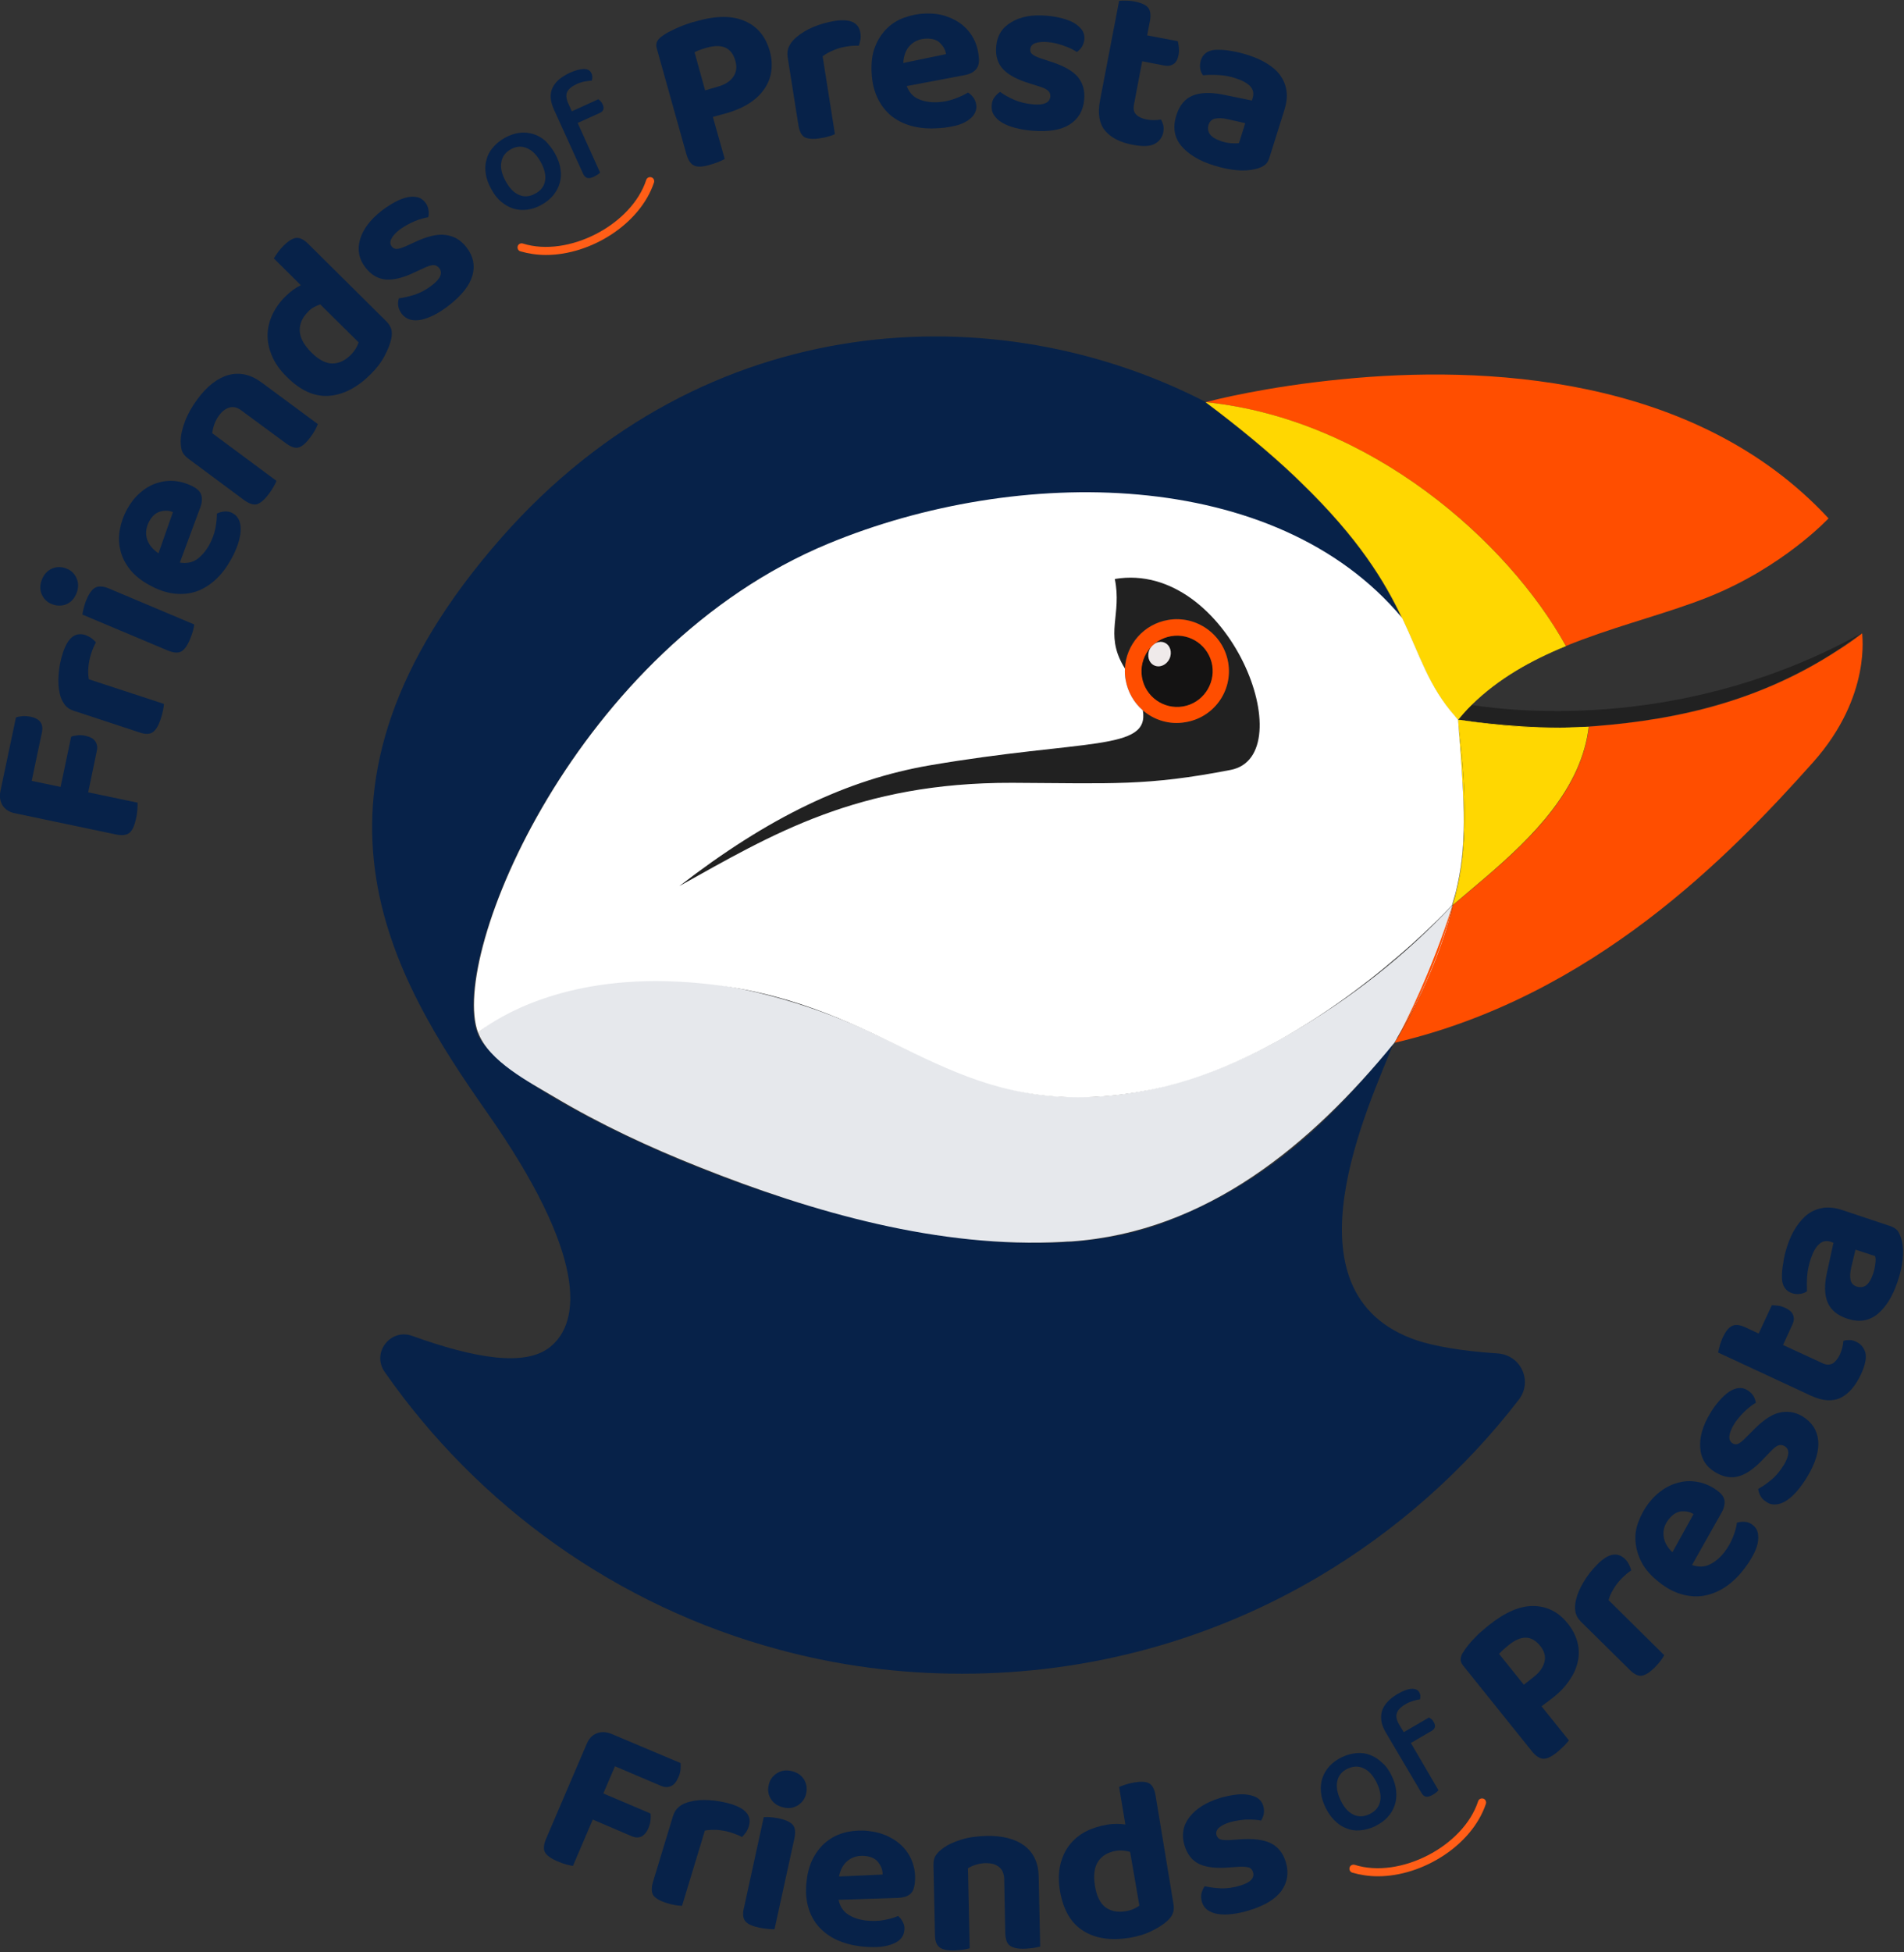 <?xml version="1.0" encoding="utf-8"?>
<!-- Generator: Adobe Illustrator 21.0.1, SVG Export Plug-In . SVG Version: 6.00 Build 0)  -->
<!DOCTYPE svg PUBLIC "-//W3C//DTD SVG 1.1//EN" "http://www.w3.org/Graphics/SVG/1.1/DTD/svg11.dtd">
<svg version="1.1" id="Calque_1" xmlns="http://www.w3.org/2000/svg" xmlns:xlink="http://www.w3.org/1999/xlink" x="0px" y="0px"
	 viewBox="0 0 883 905" enable-background="new 0 0 883 905" xml:space="preserve">
<rect x="0" y="0" width="883" height="905" fill="#333333" stroke="none"/>
<path fill="#072249" d="M315.6,817.3c0.1,0.8,0.1,1.8,0,3c-0.1,1.2-0.4,2.4-1,3.6c-0.9,2.1-2,3.5-3.4,4.1c-1.4,0.6-2.9,0.6-4.6-0.1
	l-21.4-9.1l-5.4,12.6l21.9,9.3c0.1,0.9,0.1,1.9,0,3c-0.1,1.1-0.4,2.3-0.9,3.6c-0.9,2.1-2.1,3.5-3.4,4.1c-1.4,0.6-2.9,0.5-4.5-0.2
	l-18-7.7l-9.2,21.5c-0.8-0.1-1.9-0.4-3.2-0.7c-1.4-0.4-2.7-0.9-4.1-1.5c-3-1.3-4.9-2.7-5.7-4.2s-0.5-3.7,0.6-6.3l18.8-43.9
	c1-2.4,2.6-4.1,4.7-4.9c2.1-0.8,4.3-0.7,6.8,0.3L315.6,817.3z"/>
<path fill="#072249" d="M316.3,883.5c-0.7,0-1.7-0.1-3-0.3c-1.3-0.2-2.6-0.5-4.1-1c-3-0.9-5-2.1-6.1-3.4c-1-1.4-1.1-3.5-0.3-6.3
	l9.3-30.6c0.6-1.9,1.5-3.3,2.9-4.4c1.3-1.1,3-1.8,5-2.3c2.6-0.7,5.6-0.9,8.9-0.7c3.3,0.2,6.7,0.8,10.1,1.8c6.9,2.1,9.7,5.5,8.3,10.2
	c-0.3,1.1-0.8,2.1-1.4,3c-0.6,0.8-1.2,1.5-1.8,2.1c-1.4-0.8-3.3-1.5-5.5-2.2c-1.9-0.6-3.9-0.9-6-1.1c-2.1-0.1-4,0-5.7,0.3
	L316.3,883.5z"/>
<path fill="#072249" d="M359.2,894.3c-0.7,0.1-1.7,0-3-0.1s-2.6-0.3-4.2-0.6c-3.1-0.7-5.2-1.6-6.3-2.9s-1.4-3.4-0.7-6.2l9.2-42.1
	c0.7-0.1,1.7-0.1,3,0c1.3,0.1,2.7,0.3,4.2,0.6c3.1,0.7,5.2,1.7,6.3,3s1.3,3.4,0.7,6.3L359.2,894.3z M356.5,827.5
	c0.5-2.3,1.7-4.1,3.7-5.4c2-1.3,4.2-1.7,6.8-1.1c2.6,0.6,4.5,1.8,5.8,3.8c1.2,2,1.6,4.1,1.1,6.5c-0.5,2.4-1.8,4.2-3.7,5.5
	c-2,1.3-4.2,1.7-6.8,1.1c-2.6-0.6-4.5-1.8-5.8-3.8C356.3,832.1,355.9,829.9,356.5,827.5z"/>
<path fill="#072249" d="M388.9,880.7c0.6,3,2.1,5.3,4.4,6.8c2.3,1.5,5,2.4,8.2,2.8c2.9,0.3,5.7,0.3,8.4-0.2s4.8-1.1,6.6-1.9
	c1,0.8,1.7,1.8,2.3,3c0.6,1.2,0.8,2.4,0.6,3.8c-0.2,1.6-0.8,2.9-1.9,4c-1.1,1.1-2.6,1.9-4.4,2.5s-3.9,1-6.2,1.1
	c-2.4,0.1-4.9,0-7.7-0.3c-4.1-0.5-7.8-1.5-11.1-3c-3.3-1.5-6.1-3.6-8.4-6.1c-2.2-2.5-3.9-5.6-4.9-9.2c-1-3.6-1.3-7.6-0.7-12.2
	c0.5-4.4,1.7-8.2,3.5-11.3c1.8-3.1,4-5.6,6.7-7.5c2.6-1.9,5.6-3.1,8.8-3.8c3.2-0.6,6.4-0.8,9.7-0.4c3.5,0.4,6.7,1.3,9.5,2.7
	c2.8,1.4,5.2,3.2,7.1,5.4c1.9,2.2,3.3,4.7,4.1,7.5c0.9,2.8,1.1,5.9,0.7,9c-0.3,2.2-1,3.8-2.3,4.8c-1.3,1-3.1,1.5-5.3,1.6
	L388.9,880.7z M401.3,860.4c-3-0.3-5.6,0.3-7.8,1.9c-2.2,1.6-3.7,4.1-4.4,7.6l20.2-0.9c0.1-1.8-0.5-3.6-1.8-5.4
	C406.3,861.8,404.2,860.7,401.3,860.4z"/>
<path fill="#072249" d="M463.2,865.4c-1.5-1.2-3.5-1.7-5.9-1.7c-1.7,0-3.2,0.3-4.6,0.7c-1.4,0.4-2.7,1-3.8,1.7l0.8,37.1
	c-0.7,0.2-1.7,0.4-2.9,0.6c-1.3,0.2-2.6,0.3-4.2,0.4c-3.1,0.1-5.4-0.4-6.8-1.4c-1.4-1-2.2-2.9-2.2-5.9l-0.7-32.4
	c0-1.8,0.3-3.3,1.1-4.4c0.7-1.1,1.8-2.2,3.2-3.2c2.2-1.7,5.1-3,8.6-4.1c3.5-1.1,7.4-1.6,11.6-1.7c7.6-0.2,13.5,1.4,17.8,4.6
	c4.2,3.3,6.4,8,6.5,14.2l0.7,32.5c-0.8,0.2-1.8,0.4-3,0.6s-2.6,0.3-4.2,0.4c-3.1,0.1-5.4-0.4-6.8-1.4c-1.4-1-2.1-2.9-2.2-5.9
	l-0.5-25.5C465.5,868.3,464.7,866.5,463.2,865.4z"/>
<path fill="#072249" d="M513.3,845.9c1.6-0.3,3.1-0.4,4.6-0.4c1.5,0,2.8,0.1,4,0.3l-2.9-17.4c0.7-0.3,1.7-0.7,2.9-1.1
	c1.2-0.4,2.6-0.7,4.1-1c3.1-0.5,5.4-0.4,6.9,0.4c1.5,0.8,2.5,2.7,3,5.6l8.3,50.3c0.3,1.7,0.2,3.1-0.3,4.4c-0.5,1.3-1.4,2.5-2.8,3.7
	c-1.7,1.5-4,3-6.9,4.4c-2.9,1.5-6.3,2.5-10.2,3.2c-8.7,1.4-15.9,0.4-21.6-3.2c-5.7-3.5-9.3-9.7-10.8-18.4c-0.8-4.5-0.7-8.6,0.1-12.1
	c0.8-3.5,2.2-6.6,4.2-9.2c2-2.6,4.5-4.7,7.5-6.3C506.3,847.6,509.7,846.5,513.3,845.9z M524.1,858.5c-1-0.3-2-0.5-3.1-0.6
	c-1.1-0.1-2.3-0.1-3.4,0.1c-3.7,0.6-6.5,2.2-8.3,4.9s-2.3,6.4-1.5,11.4c0.8,4.8,2.4,8,4.9,9.9c2.5,1.8,5.6,2.4,9.3,1.8
	c1.4-0.2,2.7-0.6,3.8-1.1c1.1-0.5,1.9-1,2.6-1.5L524.1,858.5z"/>
<path fill="#072249" d="M596.3,863.2c1.5,4.9,0.8,9.4-2,13.3c-2.8,3.9-7.8,6.9-15,9.1c-2.8,0.9-5.4,1.4-7.9,1.7
	c-2.4,0.3-4.6,0.3-6.5,0c-1.9-0.3-3.5-0.9-4.8-1.8s-2.2-2.2-2.7-3.8c-0.4-1.5-0.5-2.8-0.2-4c0.3-1.2,0.8-2.3,1.5-3.3
	c2.3,0.5,4.8,0.9,7.5,1c2.7,0.1,5.7-0.3,9-1.3c4.7-1.4,6.7-3.5,5.9-6.2c-0.3-1.1-1-1.9-2-2.2c-1-0.3-2.6-0.4-4.7-0.3l-4.3,0.3
	c-5.8,0.5-10.4,0-13.8-1.5c-3.4-1.6-5.7-4.5-7-8.8c-1.4-4.7-0.7-9.1,2.3-13c3-3.9,7.7-6.9,14.2-8.9c2.4-0.7,4.7-1.2,7-1.5
	c2.2-0.3,4.3-0.3,6,0c1.8,0.3,3.3,0.8,4.5,1.6c1.2,0.8,2.1,2,2.5,3.4c0.4,1.3,0.5,2.6,0.3,3.8c-0.2,1.2-0.7,2.3-1.3,3.2
	c-0.6-0.2-1.5-0.3-2.7-0.4c-1.2-0.1-2.4-0.1-3.7-0.1c-1.3,0-2.7,0.2-4.1,0.4c-1.4,0.2-2.7,0.5-3.8,0.8c-2.3,0.7-4.1,1.6-5.2,2.6
	c-1.1,1-1.5,2.2-1.1,3.5c0.3,0.9,0.9,1.6,1.8,1.9c0.9,0.3,2.4,0.4,4.5,0.3l4.1-0.3c6.5-0.5,11.4,0.1,14.8,1.8
	S595.1,859.2,596.3,863.2z"/>
<path fill="#072249" d="M645.4,823.2c1.2,2.5,1.9,4.8,2.1,7.2c0.2,2.3,0,4.5-0.7,6.5c-0.7,2-1.7,3.8-3.3,5.5c-1.5,1.7-3.5,3-5.8,4.2
	c-2.3,1.1-4.6,1.7-6.9,1.9c-2.3,0.2-4.4-0.1-6.3-0.9c-2-0.7-3.8-1.9-5.5-3.6c-1.7-1.6-3.1-3.7-4.3-6.1c-1.2-2.5-1.9-4.8-2.1-7.2
	c-0.2-2.3,0-4.5,0.7-6.5c0.7-2,1.8-3.9,3.3-5.5s3.4-3,5.7-4.1c2.3-1.1,4.5-1.7,6.8-1.9c2.3-0.2,4.4,0.1,6.4,0.9
	c2,0.8,3.8,1.9,5.5,3.6C642.8,818.7,644.2,820.7,645.4,823.2z M625,819.9c-2.6,1.2-4.2,3.1-4.8,5.7c-0.6,2.6-0.1,5.5,1.5,8.9
	c1.6,3.4,3.6,5.6,5.9,6.7c2.3,1.1,4.8,1.1,7.5-0.2c2.7-1.3,4.3-3.2,4.9-5.7c0.6-2.5,0.1-5.5-1.5-8.8c-1.6-3.3-3.6-5.6-6-6.7
	C630.2,818.6,627.6,818.7,625,819.9z"/>
<path fill="#072249" d="M651,803l11.7-6.8c0.3,0.2,0.7,0.4,1.1,0.7c0.4,0.3,0.8,0.8,1.1,1.4c1,1.7,0.7,3.1-0.8,4l-9.8,5.7l12.8,21.9
	c-0.2,0.3-0.6,0.6-1,1c-0.5,0.4-1,0.8-1.6,1.1c-1.2,0.7-2.2,1-3.1,0.9c-0.8-0.1-1.6-0.7-2.2-1.8L642.6,803c-1.1-1.9-1.8-3.7-2-5.4
	c-0.2-1.7-0.1-3.3,0.4-4.7c0.5-1.5,1.4-2.8,2.6-4.1c1.2-1.3,2.7-2.4,4.5-3.5c2.6-1.5,4.7-2.3,6.4-2.4c1.7-0.1,3,0.4,3.7,1.6
	c0.3,0.6,0.5,1.1,0.5,1.7c0,0.6,0,1.1-0.2,1.6c-1,0.1-2.1,0.4-3.2,0.7c-1.2,0.4-2.3,0.8-3.4,1.5c-2.3,1.3-3.7,2.8-4.1,4.2
	c-0.5,1.5-0.1,3.3,1.1,5.3L651,803z"/>
<path fill="#072249" d="M714.9,791l12.7,15.8c-0.5,0.6-1.2,1.5-2.2,2.5c-1,1-2.1,2-3.3,3c-2.6,2.1-4.7,3.1-6.4,3
	c-1.7-0.1-3.5-1.2-5.3-3.5l-31.8-39.6c-0.9-1.1-1.3-2.2-1.2-3.2c0.1-1.1,0.5-2.2,1.4-3.4c0.6-1,1.4-2.1,2.3-3.2
	c0.9-1.1,1.9-2.2,3-3.3c1-1.1,2.1-2.2,3.3-3.1c1.1-1,2.2-1.9,3.2-2.7c7.4-5.9,14.3-8.9,20.6-8.8c6.3,0.1,11.7,2.8,16,8.3
	c2.1,2.6,3.5,5.4,4.3,8.3s0.9,5.9,0.3,8.8c-0.6,3-1.8,5.9-3.8,8.8c-1.9,2.9-4.5,5.7-7.8,8.3L714.9,791z M711.4,777.3
	c2.7-2.1,4.3-4.5,4.9-7c0.6-2.5-0.1-5-2.1-7.4c-3.9-4.8-8.7-5-14.5-0.3c-1,0.8-1.8,1.5-2.5,2.1c-0.7,0.6-1.3,1.3-2,2l11.5,14.3
	L711.4,777.3z"/>
<path fill="#072249" d="M771.8,767.3c-0.3,0.6-0.9,1.5-1.6,2.5c-0.8,1-1.7,2.1-2.8,3.2c-2.2,2.2-4.2,3.5-5.9,3.8
	c-1.7,0.3-3.6-0.6-5.7-2.7l-22.7-22.4c-1.4-1.4-2.2-2.9-2.5-4.6c-0.3-1.7-0.2-3.5,0.3-5.5c0.6-2.6,1.8-5.4,3.5-8.2
	c1.7-2.9,3.8-5.6,6.3-8.1c5.1-5.2,9.4-6,12.9-2.6c0.8,0.8,1.5,1.7,1.9,2.7c0.5,0.9,0.8,1.8,1,2.6c-1.4,0.9-2.9,2.2-4.5,3.8
	c-1.4,1.4-2.7,3.1-3.7,4.8c-1.1,1.8-1.9,3.5-2.3,5.2L771.8,767.3z"/>
<path fill="#072249" d="M784.7,725.5c2.9,1,5.6,1,8.1-0.2c2.5-1.2,4.7-3,6.7-5.5c1.8-2.3,3.2-4.7,4.2-7.3c1-2.5,1.6-4.7,1.8-6.6
	c1.2-0.4,2.5-0.5,3.8-0.4c1.3,0.1,2.5,0.6,3.5,1.4c1.3,1,2.1,2.2,2.4,3.7c0.3,1.5,0.3,3.2-0.1,5c-0.4,1.8-1.2,3.8-2.4,5.9
	c-1.1,2.1-2.6,4.2-4.3,6.4c-2.5,3.2-5.4,5.9-8.4,7.9c-3.1,2-6.3,3.3-9.6,3.9c-3.3,0.6-6.8,0.4-10.4-0.6c-3.6-1-7.2-2.9-10.8-5.8
	c-3.5-2.8-6.1-5.7-7.8-8.9c-1.7-3.2-2.6-6.3-2.9-9.6s0.2-6.4,1.4-9.5s2.7-5.9,4.7-8.5c2.2-2.8,4.6-5,7.3-6.7
	c2.7-1.7,5.5-2.7,8.3-3.2c2.9-0.5,5.7-0.3,8.6,0.4c2.9,0.8,5.6,2.1,8.1,4.1c1.8,1.4,2.7,2.9,2.9,4.5c0.1,1.6-0.3,3.4-1.4,5.3
	L784.7,725.5z M773.9,704.3c-1.9,2.4-2.7,4.9-2.4,7.6c0.2,2.7,1.6,5.3,4.1,7.7l9.8-17.7c-1.5-1-3.4-1.4-5.5-1.3
	C777.7,700.8,775.7,702,773.9,704.3z"/>
<path fill="#072249" d="M835.8,656.5c4.4,2.7,6.9,6.4,7.4,11.2c0.5,4.8-1.2,10.4-5,16.8c-1.5,2.5-3.1,4.7-4.7,6.6
	c-1.6,1.9-3.2,3.3-4.8,4.4c-1.6,1.1-3.2,1.7-4.8,1.9c-1.6,0.2-3.1-0.1-4.5-1c-1.3-0.8-2.3-1.7-2.9-2.8c-0.6-1.1-1-2.2-1.1-3.4
	c2.1-1.1,4.1-2.6,6.2-4.3c2.1-1.7,4-4.1,5.8-7c2.5-4.3,2.6-7.1,0.2-8.5c-1-0.6-2-0.7-3-0.3c-1,0.4-2.2,1.4-3.7,3l-3,3.1
	c-4,4.3-7.7,7-11.3,8.1c-3.6,1.1-7.3,0.5-11.1-1.8c-4.3-2.5-6.6-6.3-7-11.2c-0.4-4.9,1.1-10.3,4.6-16.1c1.3-2.2,2.7-4.1,4.2-5.8
	c1.5-1.7,3-3.1,4.4-4.1c1.5-1,3-1.6,4.4-1.8c1.5-0.2,2.9,0.1,4.2,0.9c1.2,0.7,2.1,1.6,2.8,2.6c0.6,1,1,2.1,1.2,3.3
	c-0.6,0.3-1.3,0.8-2.3,1.5c-0.9,0.7-1.8,1.5-2.8,2.4c-0.9,0.9-1.9,1.9-2.8,3c-0.9,1.1-1.7,2.1-2.3,3.2c-1.3,2.1-1.9,3.9-2.1,5.4
	c-0.1,1.5,0.4,2.6,1.5,3.3c0.8,0.5,1.7,0.6,2.6,0.2c0.9-0.4,2-1.3,3.5-2.8l2.9-2.9c4.5-4.7,8.5-7.6,12.2-8.6
	S832.2,654.4,835.8,656.5z"/>
<path fill="#072249" d="M849.9,632.1c1.3-0.8,2.4-2.2,3.4-4.2c0.4-1,0.8-2,1.1-3.2c0.3-1.2,0.4-2.2,0.5-3.1c0.9-0.3,1.8-0.4,2.8-0.4
	c1,0,2,0.3,3.1,0.8c2.2,1,3.6,2.7,4.3,5.1c0.6,2.4-0.1,5.8-2.1,10.1c-2.5,5.3-5.6,8.9-9.4,10.8c-3.8,1.8-8.5,1.5-14-1.1L796.8,627
	c0.1-0.8,0.4-1.8,0.7-3c0.3-1.2,0.8-2.5,1.4-3.9c1.3-2.8,2.7-4.6,4.3-5.4c1.6-0.8,3.6-0.6,6.2,0.6l6.2,2.9l6.1-13.1
	c0.8,0,1.7,0,2.9,0.2c1.1,0.1,2.2,0.5,3.3,1c2,0.9,3.3,2.1,3.7,3.4c0.5,1.3,0.4,2.7-0.3,4.2l-4.4,9.6l18.4,8.5
	C847,632.8,848.5,632.8,849.9,632.1z"/>
<path fill="#072249" d="M828.8,577.8c1.1-3.4,2.5-6.5,4.2-9s3.5-4.6,5.6-6.1s4.5-2.4,7.1-2.8c2.6-0.3,5.5,0,8.5,1l22.5,7.5
	c1.7,0.6,3,1.5,3.7,2.7c0.7,1.2,1.2,2.6,1.6,4.1c0.6,2.5,0.7,5.3,0.4,8.5c-0.3,3.2-1.1,6.7-2.4,10.5c-2.3,6.8-5.4,11.8-9.3,15
	c-4,3.2-8.6,3.9-14,2.1c-4.6-1.5-7.6-4-9.1-7.5c-1.5-3.5-1.6-8.2-0.3-14l3-13.7l-1.1-0.4c-2.1-0.7-4-0.4-5.5,1c-1.6,1.4-2.9,3.7-4,7
	c-0.8,2.5-1.4,5.1-1.6,7.7c-0.2,2.6-0.2,5-0.1,7.2c-0.8,0.6-1.8,1-3.1,1.2c-1.3,0.2-2.6,0.1-3.8-0.3c-2.9-1-4.5-3.2-4.7-6.7
	c-0.1-2.2,0.1-4.6,0.6-7.3C827.3,582.8,828,580.3,828.8,577.8z M868.7,590.4c0.5-1.5,0.8-2.9,1-4.5c0.2-1.5,0.2-2.7-0.1-3.6l-9.1-3
	l-2,8.4c-0.5,2.2-0.6,4.1-0.3,5.6c0.3,1.5,1.3,2.6,2.8,3.1c1.6,0.5,3,0.4,4.4-0.5C866.7,594.9,867.8,593.1,868.7,590.4z"/>
<path fill="#072249" d="M7.4,332.6c0.8-0.3,1.7-0.5,2.9-0.6c1.2-0.1,2.4,0,3.7,0.2c2.3,0.5,3.8,1.3,4.7,2.5c0.9,1.2,1.1,2.7,0.8,4.5
	l-4.8,22.8l13.4,2.8l4.9-23.3c0.8-0.3,1.8-0.5,2.9-0.6c1.1-0.2,2.3-0.1,3.7,0.2c2.3,0.5,3.8,1.3,4.6,2.6c0.8,1.2,1.1,2.7,0.7,4.4
	l-4,19.2l22.9,4.8c0,0.8,0,1.9-0.1,3.3c-0.1,1.4-0.3,2.9-0.7,4.4c-0.7,3.2-1.7,5.3-3.1,6.4c-1.4,1-3.5,1.2-6.3,0.6L6.9,377
	c-2.6-0.5-4.5-1.8-5.7-3.6c-1.2-1.9-1.5-4.1-1-6.7L7.4,332.6z"/>
<path fill="#072249" d="M76,326.3c0,0.7-0.1,1.7-0.4,3c-0.2,1.2-0.6,2.6-1.1,4.1c-1,3-2.2,5-3.6,6c-1.4,1-3.5,1.1-6.3,0.1l-30.4-10
	c-1.9-0.6-3.3-1.6-4.3-3c-1-1.4-1.8-3-2.2-5c-0.6-2.6-0.8-5.6-0.5-8.9c0.2-3.3,0.9-6.7,2-10.1c2.3-6.9,5.7-9.6,10.4-8.1
	c1.1,0.4,2.1,0.9,2.9,1.5c0.8,0.6,1.5,1.3,2,1.9c-0.8,1.4-1.6,3.2-2.3,5.4c-0.6,1.9-1,3.9-1.2,6c-0.2,2.1-0.1,4,0.2,5.7L76,326.3z"
	/>
<path fill="#072249" d="M23.9,280c-2.2-0.9-3.7-2.5-4.6-4.6c-0.9-2.2-0.8-4.5,0.2-6.9c1-2.4,2.6-4.1,4.8-5c2.2-0.9,4.4-0.8,6.6,0.1
	c2.3,0.9,3.8,2.5,4.7,4.7c0.9,2.2,0.8,4.5-0.2,6.9c-1,2.4-2.6,4.1-4.8,5C28.4,281,26.1,280.9,23.9,280z M90.1,289.5
	c-0.1,0.7-0.3,1.7-0.6,2.9c-0.3,1.2-0.8,2.5-1.4,4c-1.2,2.9-2.6,4.8-4,5.6s-3.5,0.7-6.2-0.4l-39.7-16.7c0.1-0.7,0.3-1.7,0.6-2.9
	c0.3-1.2,0.7-2.6,1.3-4c1.2-2.9,2.6-4.8,4.1-5.6c1.5-0.8,3.6-0.7,6.3,0.4L90.1,289.5z"/>
<path fill="#072249" d="M83.4,260.8c3,0.5,5.7,0,7.9-1.5c2.2-1.6,4.1-3.8,5.7-6.6c1.4-2.6,2.4-5.2,2.9-7.8c0.5-2.7,0.7-4.9,0.7-6.8
	c1.1-0.6,2.3-0.9,3.6-1c1.3-0.1,2.6,0.2,3.7,0.8c1.4,0.8,2.4,1.9,3,3.3c0.6,1.4,0.8,3.1,0.7,5c-0.1,1.9-0.6,4-1.3,6.2
	c-0.8,2.2-1.8,4.6-3.2,7c-2,3.6-4.3,6.7-7,9.2c-2.7,2.5-5.6,4.3-8.8,5.5c-3.2,1.1-6.6,1.5-10.3,1.1c-3.7-0.4-7.6-1.7-11.6-3.9
	c-3.9-2.1-7-4.6-9.2-7.4c-2.2-2.8-3.7-5.8-4.4-9c-0.8-3.2-0.8-6.3-0.2-9.5c0.6-3.2,1.7-6.3,3.2-9.1c1.7-3.1,3.7-5.7,6.1-7.8
	s4.9-3.6,7.7-4.5c2.7-0.9,5.6-1.3,8.5-1c3,0.3,5.9,1.2,8.7,2.7c2,1.1,3.2,2.4,3.6,4c0.4,1.6,0.3,3.4-0.5,5.5L83.4,260.8z
	 M69.2,241.7c-1.4,2.6-1.8,5.3-1.1,7.9c0.7,2.6,2.5,4.9,5.4,6.9l6.7-19.1c-1.7-0.7-3.5-0.9-5.7-0.3
	C72.4,237.6,70.6,239.1,69.2,241.7z"/>
<path fill="#072249" d="M106.5,188.9c-1.8,0.5-3.5,1.7-4.9,3.7c-1,1.3-1.7,2.7-2.2,4.1c-0.5,1.4-0.8,2.7-1,4.1l29.8,22.1
	c-0.2,0.7-0.7,1.6-1.3,2.7c-0.6,1.1-1.4,2.3-2.3,3.5c-1.9,2.5-3.6,4-5.3,4.6c-1.6,0.5-3.6-0.1-6-1.8l-26-19.3
	c-1.5-1.1-2.4-2.3-2.9-3.5c-0.4-1.3-0.6-2.8-0.6-4.5c0-2.8,0.7-5.8,2-9.3c1.3-3.4,3.2-6.8,5.8-10.3c4.5-6.1,9.4-9.8,14.5-11.2
	c5.2-1.3,10.2-0.2,15.2,3.5l26.1,19.3c-0.3,0.7-0.7,1.7-1.3,2.8c-0.6,1.1-1.4,2.3-2.3,3.5c-1.9,2.5-3.6,4-5.2,4.5s-3.6-0.1-6-1.9
	l-20.5-15.1C110.2,188.9,108.3,188.4,106.5,188.9z"/>
<path fill="#072249" d="M132.5,137.3c1.1-1.1,2.3-2.1,3.5-3c1.2-0.8,2.3-1.5,3.5-2.1l-12.5-12.4c0.4-0.7,1-1.6,1.7-2.6
	c0.7-1,1.6-2.1,2.7-3.2c2.2-2.2,4.2-3.5,5.9-3.7c1.7-0.2,3.6,0.7,5.7,2.8l36.2,35.9c1.2,1.2,1.9,2.4,2.3,3.7
	c0.3,1.3,0.3,2.9-0.1,4.6c-0.5,2.2-1.5,4.8-3,7.6c-1.5,2.9-3.6,5.7-6.4,8.5c-6.2,6.2-12.7,9.6-19.4,10.1c-6.7,0.5-13.2-2.4-19.5-8.7
	c-3.3-3.2-5.6-6.5-7-9.9c-1.4-3.3-2.1-6.6-2-9.9c0.1-3.3,0.9-6.4,2.4-9.5C127.8,142.8,129.8,139.9,132.5,137.3z M148.5,141.1
	c-0.9,0.3-1.9,0.8-2.9,1.3c-1,0.5-1.9,1.2-2.7,2.1c-2.7,2.7-4,5.6-3.9,8.8c0.1,3.2,1.9,6.6,5.4,10.1c3.4,3.4,6.7,5.1,9.7,5.1
	c3.1,0,5.9-1.3,8.6-4c1-1,1.8-2.1,2.4-3.1c0.6-1,1-2,1.2-2.7L148.5,141.1z"/>
<path fill="#072249" d="M216.3,114.6c3.2,4.1,4.1,8.5,2.8,13.1c-1.3,4.6-4.9,9.2-10.8,13.8c-2.3,1.8-4.6,3.3-6.7,4.4
	c-2.2,1.1-4.2,1.9-6.1,2.3c-1.9,0.4-3.6,0.4-5.2,0c-1.5-0.4-2.8-1.3-3.9-2.6c-0.9-1.2-1.5-2.4-1.7-3.7c-0.2-1.2-0.1-2.4,0.3-3.6
	c2.3-0.3,4.8-0.9,7.4-1.7c2.6-0.9,5.3-2.3,8-4.4c3.9-3,5-5.7,3.3-7.9c-0.7-0.9-1.6-1.4-2.7-1.4c-1.1,0-2.6,0.5-4.5,1.4l-3.9,1.8
	c-5.3,2.6-9.7,3.7-13.5,3.5c-3.7-0.3-7-2.1-9.7-5.7c-3-3.9-3.8-8.3-2.4-13c1.4-4.7,4.8-9.2,10.1-13.3c2-1.5,4-2.8,6-3.9
	c2-1.1,3.9-1.8,5.6-2.2c1.7-0.4,3.3-0.4,4.8-0.1s2.6,1.1,3.6,2.3c0.9,1.1,1.4,2.3,1.6,3.5c0.2,1.2,0.2,2.4-0.1,3.5
	c-0.7,0.1-1.5,0.3-2.7,0.6c-1.1,0.3-2.3,0.7-3.5,1.2c-1.2,0.5-2.4,1.1-3.7,1.8c-1.2,0.7-2.3,1.4-3.3,2.1c-1.9,1.5-3.2,2.9-3.9,4.3
	c-0.7,1.4-0.6,2.6,0.2,3.6c0.6,0.8,1.4,1.1,2.3,1.1c1,0,2.4-0.5,4.3-1.3l3.7-1.7c5.9-2.8,10.7-4,14.5-3.5
	C210.6,109.4,213.7,111.3,216.3,114.6z"/>
<path fill="#072249" d="M257.4,71.2c1.3,2.4,2.2,4.7,2.5,7c0.4,2.3,0.3,4.5-0.3,6.5c-0.5,2-1.5,3.9-2.9,5.7
	c-1.4,1.7-3.3,3.3-5.5,4.5c-2.2,1.3-4.5,2-6.7,2.3c-2.2,0.3-4.4,0.1-6.4-0.5c-2-0.6-3.9-1.7-5.7-3.2c-1.8-1.5-3.3-3.5-4.6-5.9
	c-1.3-2.4-2.2-4.7-2.5-7c-0.4-2.3-0.3-4.5,0.3-6.5c0.5-2.1,1.5-4,3-5.7c1.4-1.7,3.2-3.2,5.5-4.5c2.2-1.2,4.4-2,6.7-2.3
	c2.2-0.3,4.4-0.1,6.4,0.5c2,0.6,4,1.7,5.7,3.2C254.5,66.9,256.1,68.9,257.4,71.2z M236.9,69.2c-2.5,1.4-4,3.4-4.4,6
	c-0.5,2.6,0.2,5.5,2,8.8c1.8,3.3,3.9,5.4,6.3,6.4c2.4,1,4.9,0.8,7.5-0.7c2.6-1.4,4.1-3.4,4.5-6c0.4-2.6-0.3-5.5-2.1-8.7
	c-1.8-3.2-3.9-5.3-6.3-6.3C241.9,67.6,239.4,67.8,236.9,69.2z"/>
<path fill="#072249" d="M265.2,51.6l12.3-5.6c0.3,0.2,0.6,0.5,1,0.9c0.4,0.4,0.7,0.9,1,1.5c0.8,1.8,0.4,3.1-1.2,3.9l-10.4,4.7
	L278.3,80c-0.2,0.3-0.6,0.6-1.1,0.9s-1.1,0.7-1.7,1c-1.3,0.6-2.3,0.8-3.1,0.6c-0.8-0.2-1.5-0.9-2-2l-13.5-29.7
	c-0.9-2-1.4-3.8-1.5-5.5c-0.1-1.7,0.2-3.3,0.9-4.7c0.7-1.4,1.7-2.7,3-3.8c1.3-1.1,3-2.1,4.8-3c2.7-1.2,4.9-1.8,6.7-1.8
	c1.8,0,2.9,0.7,3.5,2c0.3,0.6,0.4,1.2,0.4,1.8c0,0.6-0.1,1.1-0.3,1.6c-1,0-2.1,0.2-3.3,0.4c-1.2,0.2-2.4,0.6-3.5,1.1
	c-2.4,1.1-4,2.4-4.6,3.8c-0.6,1.4-0.4,3.2,0.6,5.4L265.2,51.6z"/>
<path fill="#072249" d="M330.6,54.2l5.5,19.5c-0.7,0.4-1.7,0.9-3,1.4c-1.3,0.5-2.7,1-4.2,1.4c-3.2,0.9-5.5,1-7.1,0.2
	c-1.5-0.7-2.7-2.5-3.5-5.3l-13.7-48.9c-0.4-1.3-0.3-2.5,0.2-3.4c0.5-0.9,1.4-1.8,2.6-2.6c1-0.7,2.1-1.4,3.4-2c1.3-0.7,2.6-1.3,4-1.9
	c1.4-0.6,2.8-1.1,4.2-1.6c1.4-0.5,2.8-0.9,4.1-1.2c9.1-2.6,16.6-2.6,22.4,0c5.8,2.5,9.6,7.2,11.5,13.9c0.9,3.2,1.1,6.3,0.7,9.3
	c-0.4,3-1.5,5.7-3.2,8.2c-1.7,2.5-4,4.7-6.9,6.6c-2.9,1.9-6.4,3.4-10.4,4.6L330.6,54.2z M332.8,40.2c3.3-0.9,5.7-2.4,7.2-4.5
	c1.5-2.1,1.9-4.6,1-7.6c-1.7-6-6.1-8-13.2-6c-1.2,0.3-2.3,0.7-3.1,1c-0.9,0.3-1.8,0.7-2.6,1.1l4.9,17.7L332.8,40.2z"/>
<path fill="#072249" d="M387.2,62.2c-0.7,0.3-1.6,0.7-2.8,1c-1.2,0.4-2.6,0.7-4.1,0.9c-3.1,0.5-5.4,0.3-7-0.4
	c-1.5-0.8-2.5-2.6-3-5.5l-5-31.6c-0.3-1.9-0.1-3.7,0.7-5.2c0.7-1.5,1.9-3,3.5-4.3c2.1-1.7,4.6-3.3,7.7-4.6s6.4-2.2,9.9-2.8
	c7.2-1.1,11.1,0.7,11.9,5.5c0.2,1.2,0.2,2.3,0,3.3c-0.2,1-0.4,1.9-0.7,2.7c-1.6-0.1-3.6,0-5.9,0.4c-2,0.3-4,0.9-5.9,1.7
	c-1.9,0.8-3.6,1.7-5,2.8L387.2,62.2z"/>
<path fill="#072249" d="M420.5,39.9c1.1,2.9,2.9,4.9,5.4,6c2.5,1.1,5.3,1.6,8.6,1.5c2.9-0.1,5.7-0.7,8.2-1.6
	c2.5-0.9,4.6-1.9,6.2-2.9c1.1,0.7,2,1.5,2.7,2.6c0.7,1.1,1.1,2.3,1.2,3.6c0.1,1.6-0.4,3-1.3,4.3c-0.9,1.2-2.2,2.3-3.9,3.2
	c-1.7,0.9-3.7,1.6-6,2c-2.3,0.5-4.9,0.8-7.7,0.9c-4.1,0.2-7.9-0.2-11.5-1.2c-3.5-1-6.6-2.6-9.2-4.7c-2.6-2.2-4.7-4.9-6.3-8.3
	c-1.6-3.4-2.5-7.3-2.7-11.9c-0.2-4.5,0.3-8.4,1.6-11.7c1.3-3.3,3.1-6.1,5.4-8.4c2.3-2.3,5-4,8.1-5.1c3.1-1.1,6.2-1.8,9.5-1.9
	c3.6-0.2,6.8,0.2,9.9,1.2c3,1,5.6,2.4,7.8,4.2c2.2,1.9,4,4.1,5.3,6.8c1.3,2.7,2,5.6,2.2,8.8c0.1,2.2-0.4,3.9-1.6,5.1
	c-1.1,1.2-2.8,2-4.9,2.4L420.5,39.9z M429.5,17.9c-3,0.1-5.5,1.2-7.4,3.1c-1.9,1.9-3,4.7-3.2,8.2l19.8-4.1c-0.2-1.8-1.1-3.5-2.6-5
	C434.7,18.5,432.4,17.8,429.5,17.9z"/>
<path fill="#072249" d="M502.8,46.1c-0.4,5.2-2.7,9-6.7,11.6c-4.1,2.6-9.8,3.5-17.3,2.9c-2.9-0.2-5.6-0.7-7.9-1.3s-4.4-1.4-6.1-2.4
	c-1.7-1-2.9-2.1-3.8-3.5c-0.9-1.3-1.2-2.8-1.1-4.5c0.1-1.5,0.5-2.8,1.3-3.8c0.7-1,1.6-1.8,2.6-2.5c1.9,1.4,4.1,2.6,6.6,3.7
	c2.5,1.1,5.5,1.8,8.9,2.1c4.9,0.4,7.5-0.8,7.8-3.6c0.1-1.2-0.3-2.1-1.1-2.8s-2.2-1.4-4.3-2l-4.1-1.3c-5.6-1.7-9.7-3.8-12.3-6.5
	c-2.6-2.7-3.7-6.3-3.3-10.7c0.4-4.9,2.7-8.7,7-11.2c4.2-2.6,9.7-3.6,16.5-3c2.5,0.2,4.9,0.6,7.1,1.2c2.2,0.6,4.1,1.3,5.6,2.2
	c1.5,0.9,2.7,2,3.6,3.2c0.8,1.2,1.2,2.6,1.1,4.1c-0.1,1.4-0.5,2.6-1.1,3.6c-0.6,1-1.5,1.9-2.4,2.5c-0.5-0.4-1.3-0.8-2.4-1.4
	c-1-0.5-2.2-1-3.4-1.4c-1.2-0.5-2.5-0.8-3.9-1.2c-1.4-0.3-2.7-0.5-3.8-0.6c-2.4-0.2-4.4,0-5.8,0.5c-1.4,0.5-2.2,1.5-2.3,2.8
	c-0.1,1,0.2,1.8,1,2.4c0.7,0.6,2.1,1.3,4,1.9l3.9,1.3c6.2,1.9,10.6,4.3,13.1,7.2C502.1,38.4,503.2,41.9,502.8,46.1z"/>
<path fill="#072249" d="M526.9,53.1c1.1,1.1,2.7,1.9,4.9,2.3c1,0.2,2.1,0.3,3.4,0.3c1.2,0,2.3-0.1,3.2-0.3c0.5,0.8,0.8,1.7,1.1,2.7
	c0.2,1,0.2,2,0,3.2c-0.5,2.4-1.8,4.2-4,5.4c-2.2,1.2-5.6,1.3-10.3,0.4c-5.8-1.1-10-3.3-12.7-6.5c-2.7-3.3-3.5-7.9-2.4-13.8L519,0.4
	c0.8-0.1,1.8-0.1,3.1-0.1c1.3,0,2.6,0.1,4.1,0.4c3,0.6,5.1,1.5,6.2,2.8c1.1,1.3,1.4,3.4,0.9,6.2l-1.3,6.7l14.2,2.7
	c0.2,0.8,0.4,1.7,0.5,2.8c0.1,1.1,0.1,2.3-0.1,3.4c-0.4,2.2-1.2,3.7-2.4,4.4c-1.2,0.8-2.6,1-4.1,0.7l-10.4-2l-3.8,20
	C525.5,50.5,525.8,52,526.9,53.1z"/>
<path fill="#072249" d="M578.4,25.4c3.5,1.1,6.5,2.4,9.1,4c2.6,1.6,4.7,3.4,6.2,5.5c1.5,2.1,2.5,4.4,2.9,7.1
	c0.4,2.6,0.1,5.4-0.8,8.5l-7.1,22.6c-0.5,1.7-1.4,3-2.6,3.7c-1.2,0.8-2.6,1.3-4.1,1.6c-2.5,0.6-5.3,0.8-8.5,0.5
	c-3.2-0.3-6.7-1-10.5-2.2c-6.9-2.1-11.9-5.2-15.2-9.1c-3.2-3.9-4-8.6-2.3-14c1.4-4.6,3.9-7.7,7.4-9.2c3.5-1.5,8.2-1.7,14-0.6
	l13.7,2.8l0.3-1.1c0.7-2.1,0.3-4-1.1-5.5c-1.4-1.5-3.8-2.8-7-3.8c-2.5-0.8-5.1-1.3-7.7-1.4c-2.6-0.2-5-0.1-7.2,0.1
	c-0.6-0.8-1.1-1.8-1.3-3.1c-0.2-1.3-0.1-2.5,0.3-3.8c0.9-2.9,3.1-4.6,6.6-4.9c2.2-0.1,4.6,0,7.3,0.5C573.4,24,575.9,24.6,578.4,25.4
	z M566.5,65.5c1.5,0.5,3,0.8,4.5,0.9c1.5,0.1,2.7,0.1,3.6-0.1l2.9-9.2l-8.4-1.9c-2.2-0.5-4.1-0.5-5.6-0.2s-2.5,1.3-3,2.8
	c-0.5,1.6-0.3,3.1,0.6,4.4S563.8,64.6,566.5,65.5z"/>
<path fill="#072249" d="M704.4,648.8c-25.4,33-57,60.9-93,82.2c-48.5,28.6-104.9,44.9-165.3,44.9c-29.2,0-57.5-3.8-84.5-11.1
	c-75.3-20.1-139.8-66.6-183.2-128.8c-6.2-8.9,2.7-20.4,12.8-16.7c29.5,10.6,52.3,14.2,63.7,5.3c15-11.7,17.1-43.1-28.9-108.7
	c-43.9-62.7-97.2-148.6,6.5-266.6c94.7-107.6,230.2-112.8,326.7-62.9c-0.2,0-0.3,0.1-0.3,0.1c16.4,12.3,29.8,23.6,40.9,34
	c1.1,1,2.2,2.1,3.2,3.1c27,26,39,46.1,47,63.1c-58.8-70.4-178.6-70.7-266.1-34.5c-116.9,48.4-176,190.6-162.5,226.7
	c0.4,1.2,0.9,2.2,1.5,3.1c16.7,26.8,153,94.2,257.8,94.2c2.7,0,5.4,0,8-0.1c1.3,0,2.6-0.1,3.9-0.2c0,0,0,0,0,0
	c1.3-0.1,2.6-0.1,3.9-0.2c0,0,0,0,0,0c1.3-0.1,2.6-0.2,3.9-0.3c1.3-0.1,2.6-0.2,3.8-0.4c1.3-0.1,2.5-0.3,3.8-0.5
	c1.2-0.2,2.5-0.3,3.7-0.5c1.1-0.2,2.3-0.4,3.4-0.6c3.3-0.6,6.5-1.2,9.6-2c2.8-0.7,5.6-1.5,8.3-2.3c2.3-0.7,4.5-1.5,6.7-2.3
	c52.5-19.8,82.1-53.3,106.3-82.9v0c0.1-0.1,0.2-0.3,0.3-0.4c-10.5,27.2-53.9,116.1,10.9,137.9c7.5,2.5,20.3,4.9,37.1,6
	C705.4,628,710.9,640.3,704.4,648.8z"/>
<path fill="#072249" d="M559.6,186.5c-0.2,0-0.4,0-0.5,0c0,0,0.1,0,0.3-0.1C559.4,186.4,559.5,186.4,559.6,186.5z"/>
<g>
	<path fill="#E6E8EC" d="M673.6,419.6c-4.3,21.5-14.5,42.7-25.6,61.4c-0.2,0.7-2.2,3.7-1.6,2.7v0c-38.3,46.8-86.7,87.4-149.6,91.8
		c-1.3,0-2.6,0.1-3.9,0.2c-57.2,3.1-115.7-13.6-168.4-34.6c-23.2-9.2-46-19.8-67.5-32.6c-11.4-6.8-30.3-16.4-35.3-29.9
		c48.9-39.7,127-25.3,179.2-1.4c27.4,12.5,53.7,27.4,84.2,30.6c40,4.2,79.2-8.7,113.4-28.7C625.9,463.3,651.9,442.9,673.6,419.6z"/>
</g>
<path fill="#212121" d="M863.4,293.5l-10.2,7.2c-0.1,0-0.1,0.1-0.2,0.1c-40.9,27-83.3,33.8-119.9,36.2c-0.1,0-0.1,0-0.2,0
	c-26.7,1.7-50.4-2.6-55.9-3.3c-0.1,0-0.2,0-0.2,0c-0.1,0-0.3,0-0.4,0c-0.1,0-0.2,0-0.3,0c0,0,0,0,0,0l0,0v0c0.4-0.5,0.8-1,1.3-1.5
	c0.4-0.5,0.8-0.9,1.2-1.4c1.2-1.4,2.5-2.7,3.8-4c0,0,0,0,0,0C705.1,330.3,782.9,338.1,863.4,293.5z"/>
<g>
	<path fill="#FF4E00" d="M848,240.3c0,0-21,22.6-55.8,36.5c-17.9,7.1-38.5,12.3-58.4,19.7c-2.6,1-5.1,1.9-7.6,3
		c-26.9-48.6-90.6-105-166.6-113h0c-0.2,0-0.4,0-0.5,0c0,0,0.1,0,0.3-0.1c2.8-0.8,27.8-7.2,63.1-10.6
		C686.9,169.4,785.9,173.3,848,240.3z"/>
</g>
<g>
	<path fill="#FF4E00" d="M840.9,353.3c-38.7,43.4-102.1,108.6-194.1,130.1c0,0,0.4-0.7,1.1-1.9c0.1-0.1,0.1-0.2,0.2-0.3
		c0,0,0-0.1,0.1-0.1c4-6.8,7.5-13.4,10.4-19.6c7.5-15.8,11.7-29,13.7-36.1c1-3.4,1.4-5.5,1.4-5.7c0,0,0,0,0,0
		c19.1-16.4,45.8-36.5,57.6-62.9c2.8-6.3,4.8-12.9,5.6-19.9c-1.2,0.1-2.4,0.1-3.6,0.2c36.6-2.4,79-9.2,119.9-36.2
		c0.1,0,0.1-0.1,0.2-0.1c3.4-2.2,6.8-4.6,10.2-7.2C863.4,293.5,868.3,322.5,840.9,353.3z"/>
	<path fill="#FF4E00" d="M675.8,411.3c-0.6,2.8-1.4,5.5-2.2,8.3c0,0,0,0,0,0c0,0.2-0.5,2.3-1.4,5.7c-2,7.1-6.2,20.3-13.7,36.1
		c-2.9,6.2-6.4,12.8-10.4,19.6c3.9-7.2,15.8-30.6,25.5-61.3c0.1-0.4,0.3-0.9,0.4-1.3C674.6,416.1,675.3,413.7,675.8,411.3z"/>
</g>
<g>
	<path fill="#FFD701" d="M736.8,336.9c-0.8,7-2.8,13.6-5.6,19.9c-11.8,26.3-38.5,46.5-57.6,62.9c0.9-2.8,1.6-5.5,2.2-8.3
		c0.1-0.4,0.2-0.8,0.3-1.3c5-22.3,3.6-47.6,0-76.4c0,0,0,0,0,0c0.1,0,0.2,0,0.3,0c0.1,0,0.2,0,0.4,0c0.1,0,0.2,0,0.2,0
		c5.5,0.8,29.2,5,55.9,3.3c0.1,0,0.1,0,0.2,0C734.3,337,735.6,336.9,736.8,336.9z"/>
	<path fill="#FFD701" d="M676.1,410.1c4.5-21.1,2.7-42.8,0-76.4C679.7,362.4,681.1,387.7,676.1,410.1z"/>
	<path fill="#FFD701" d="M732.9,337.1c-26.7,1.7-50.4-2.6-55.9-3.3C682.6,334.4,707.5,338.2,732.9,337.1z"/>
</g>
<g>
	<path fill="#FFD701" d="M726.2,299.5c-0.1,0-0.1,0.1-0.2,0.1c-15.9,6.5-31,14.9-43.5,27.2c-1.3,1.3-2.6,2.6-3.8,4
		c-0.4,0.5-0.8,0.9-1.2,1.4c-0.4,0.5-0.8,1-1.3,1.5h0c-0.3-0.3-0.6-0.6-0.9-0.9c-0.2-0.2-0.4-0.4-0.5-0.6
		c-12.1-13.6-16.1-27.8-24.5-45.5c-8-17-20.1-37.1-47-63.1c-1-1-2.1-2-3.2-3.1c-11-10.4-24.4-21.6-40.9-34c0.2,0,0.3,0,0.5,0h0
		C635.5,194.4,699.3,250.9,726.2,299.5z"/>
	<path fill="#FFD701" d="M726.2,299.5c-15.9,6.5-31.2,14.9-43.7,27.2c-1.3,1.3-2.6,2.6-3.8,4c1.2-1.4,2.5-2.7,3.8-4
		c12.5-12.4,27.6-20.7,43.5-27.2C726,299.5,726.1,299.5,726.2,299.5C726.2,299.5,726.2,299.5,726.2,299.5z"/>
</g>
<path fill="#212121" d="M548.6,327.5c-9,1.5-17.5-4.6-19-13.6c-1.5-9,4.6-17.5,13.6-19c9-1.5,17.5,4.6,19,13.6
	C563.6,317.4,557.6,326,548.6,327.5z"/>
<path fill="#212121" d="M570.8,356.9c-39.1,7.6-55.2,6.2-101.4,6c-71.7-0.2-111.5,24-154.4,47.9c41.7-32.2,77.9-49.4,116.1-56
	c72-12.3,102.1-6.5,98.9-25.5c5.2,4.5,12.4,6.8,19.7,5.5c13.1-2.2,22-14.6,19.8-27.7c-2.2-13.1-14.7-22-27.8-19.8
	c-11.4,1.9-19.6,11.5-20.1,22.6c-0.2-0.5-0.5-0.9-0.8-1.4c-8.6-15-0.5-23.6-3.9-40.2C570.2,259.5,604.5,350.3,570.8,356.9z"/>
<path fill="#141313" d="M548.6,327.5c-9,1.5-17.5-4.6-19-13.6c-1.5-9,4.6-17.5,13.6-19c9-1.5,17.5,4.6,19,13.6
	C563.6,317.4,557.6,326,548.6,327.5z"/>
<ellipse transform="matrix(0.419 -0.908 0.908 0.419 37.013 664.465)" fill="#EFEAEA" cx="537.8" cy="303.3" rx="5.8" ry="5.1"/>
<g>
	<path fill="#FF4E00" d="M569.6,307.2c-2.2-13.1-14.7-22-27.8-19.8c-11.4,1.9-19.6,11.5-20.1,22.6v0c0,0,0,0,0,0
		c-0.1,1.7,0,3.4,0.3,5.1c1,5.8,3.9,10.7,8,14.2l0,0c5.2,4.5,12.4,6.8,19.7,5.5C562.9,332.7,571.8,320.3,569.6,307.2z M548.6,327.5
		c-9,1.5-17.5-4.6-19-13.6c-1.5-9,4.6-17.5,13.6-19c9-1.5,17.5,4.6,19,13.6C563.6,317.4,557.6,326,548.6,327.5z"/>
	<path fill="#FFFFFF" d="M676.2,333.6L676.2,333.6L676.2,333.6L676.2,333.6c-0.3-0.3-0.6-0.6-0.9-1c-0.2-0.2-0.4-0.4-0.5-0.6
		c-12.1-13.6-16.1-27.8-24.5-45.5c-58.8-70.4-178.6-70.7-266.1-34.5c-116.9,48.4-176,190.6-162.5,226.7c5.3-4.3,32.2-23.9,82.5-23.9
		c3.5,0,7.2,0.1,10.9,0.3c88,4.8,115.2,53.6,184.8,53.6c9,0,18.8-0.8,29.4-2.7c59.7-10.3,113.1-56.1,134.4-76.6
		c4.6-4.4,7.8-7.7,9.1-9.1c0.3-0.3,0.5-0.6,0.6-0.7l0,0c0.1-0.4,0.3-0.9,0.4-1.3c0.7-2.3,1.4-4.7,1.9-7.1c0.1-0.4,0.2-0.8,0.3-1.3
		C680.6,389,678.8,367.3,676.2,333.6z M570.8,356.9c-39.1,7.6-55.2,6.2-101.4,6c-71.7-0.2-111.5,24-154.4,47.9
		c41.7-32.2,77.9-49.4,116.1-56c72-12.3,102.1-6.5,98.9-25.5l0,0c-4.1-3.5-7-8.5-8-14.2c-0.3-1.7-0.4-3.4-0.3-5.1c0,0,0,0,0,0v0
		c-0.2-0.5-0.5-0.9-0.8-1.4c-8.6-15-0.5-23.6-3.9-40.2C570.2,259.5,604.5,350.3,570.8,356.9z"/>
</g>
<path fill="#FF5E17" d="M253.2,118.2c-4.1,0-8.1-0.6-11.9-1.7c-1-0.3-1.5-1.4-1.2-2.4s1.4-1.5,2.4-1.2c21,6.6,50.4-8.6,57.2-29.5
	c0.3-1,1.4-1.5,2.4-1.2c1,0.3,1.5,1.4,1.2,2.4C296.9,103.8,274.1,118.2,253.2,118.2z"/>
<path fill="#FF5E17" d="M639,869.8c-4.1,0-8.1-0.6-11.9-1.7c-1-0.3-1.5-1.4-1.2-2.4c0.3-1,1.4-1.5,2.4-1.2
	c21,6.6,50.4-8.6,57.2-29.5c0.3-1,1.4-1.5,2.4-1.2c1,0.3,1.5,1.4,1.2,2.4C682.7,855.4,659.8,869.8,639,869.8z"/>
</svg>
